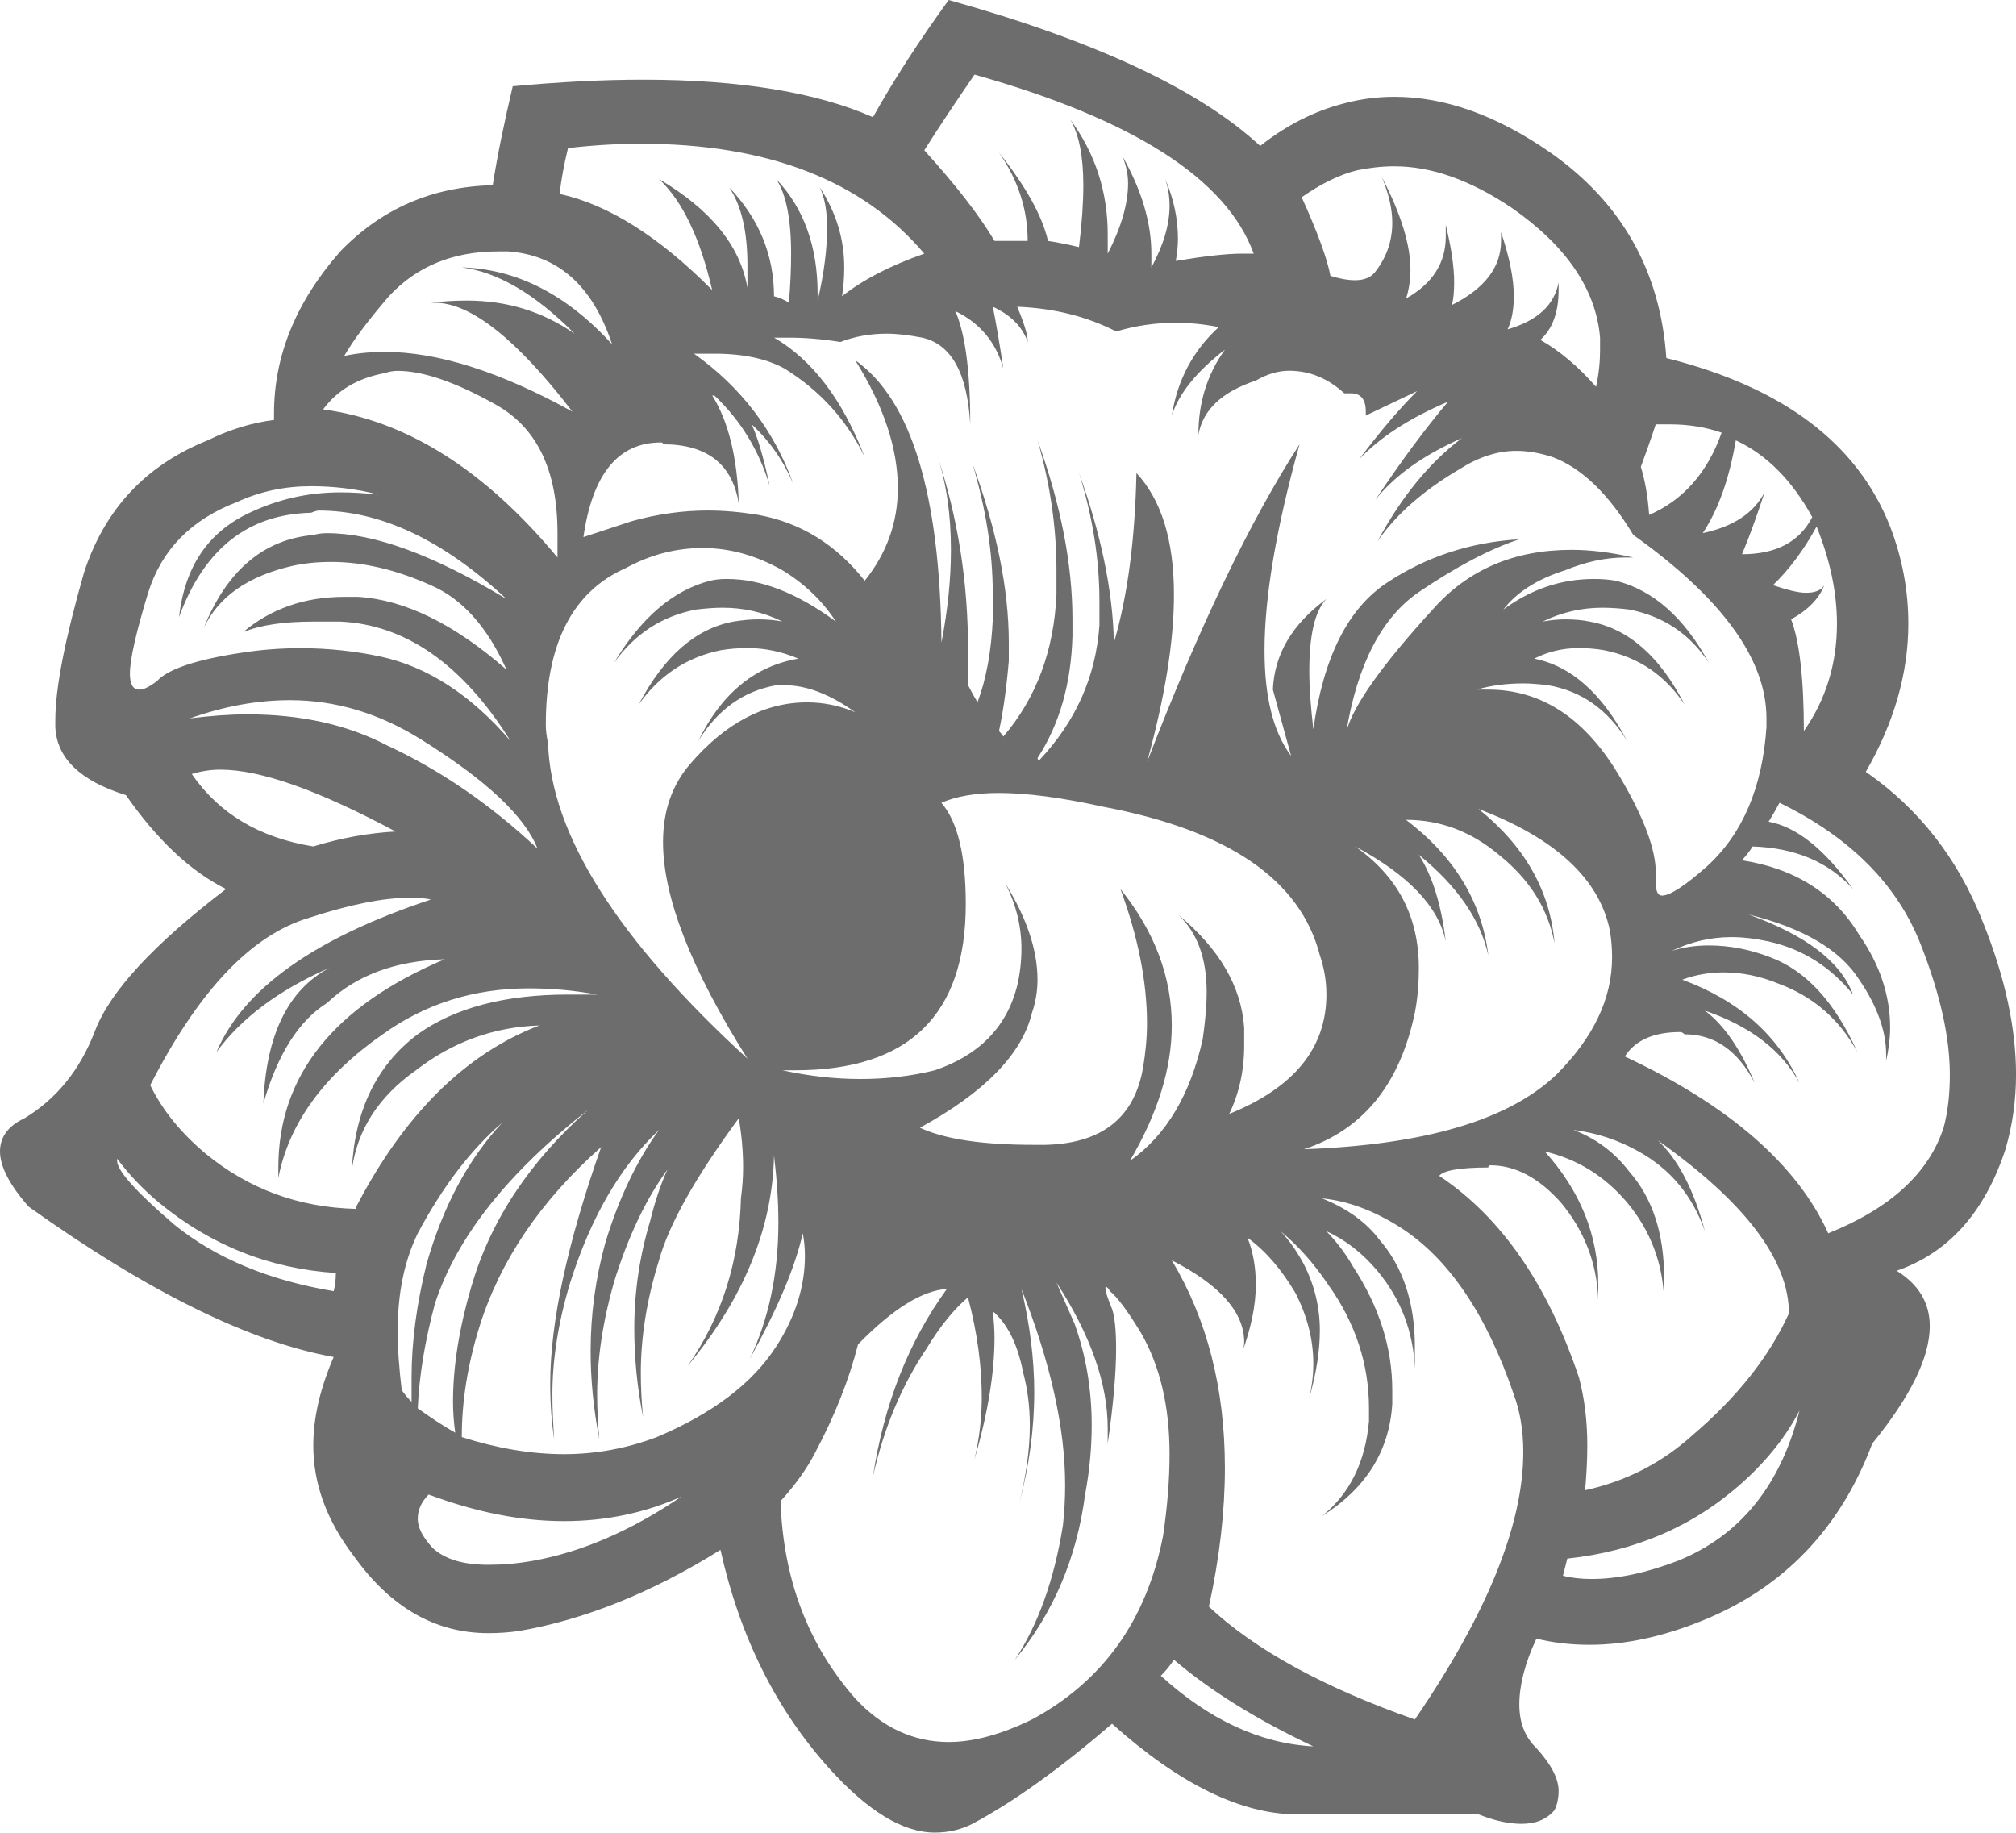 <svg version="1.1" id="图层_1" x="0px" y="0px" width="126.121px" height="114.646px" viewBox="0 0 126.121 114.646" enable-background="new 0 0 126.121 114.646" xml:space="preserve" xmlns="http://www.w3.org/2000/svg" xmlns:xlink="http://www.w3.org/1999/xlink" xmlns:xml="http://www.w3.org/XML/1998/namespace">
  <path fill="#6D6D6D" d="M14.139,55.617c-2.232-1.117-4.305-3.072-6.262-5.875c-2.846-0.887-4.326-2.299-4.418-4.257v-0.409
	c0-2.05,0.615-5.123,1.799-9.267c1.299-3.963,3.871-6.717,7.74-8.265c1.389-0.685,2.754-1.093,4.145-1.274v-0.41
	c0-3.596,1.365-6.966,4.143-10.13c2.572-2.664,5.738-4.053,9.539-4.144c0.297-1.912,0.729-3.961,1.252-6.191
	c2.938-0.273,5.646-0.412,8.15-0.412c6.078,0,10.881,0.8,14.387,2.347C55.912,5.008,57.482,2.573,59.35,0
	c9.218,2.572,15.707,5.623,19.488,9.129c1.641-1.299,3.391-2.187,5.258-2.663c1.023-0.274,2.072-0.41,3.143-0.41
	c3.164,0,6.396,1.16,9.744,3.483c4.482,3.142,6.896,7.444,7.263,12.86c7.282,1.822,11.95,5.327,14,10.543
	c0.772,2.003,1.139,4.026,1.139,6.078c0,3.097-0.889,6.191-2.661,9.265c3.323,2.301,5.778,5.44,7.327,9.403
	c1.39,3.459,2.072,6.646,2.072,9.537c0,1.642-0.229,3.188-0.66,4.667c-1.299,3.962-3.573,6.488-6.81,7.604
	c1.367,0.843,2.074,2.003,2.074,3.461c0,1.96-1.207,4.42-3.598,7.351c-2.004,5.329-5.555,9.019-10.607,11.067
	c-2.506,1.021-4.852,1.522-7.082,1.522c-1.207,0-2.299-0.135-3.321-0.384c-0.729,1.545-1.07,2.937-1.07,4.119
	c0,1.115,0.341,2.027,1.07,2.73c0.932,1.023,1.389,1.912,1.389,2.688c0,0.432-0.092,0.84-0.252,1.184
	c-0.5,0.591-1.182,0.863-2.071,0.863c-0.773,0-1.662-0.183-2.687-0.593H81.158c-3.504,0-7.375-1.891-11.588-5.668
	c-3.256,2.799-6.168,4.895-8.74,6.261c-0.707,0.364-1.504,0.547-2.346,0.547c-2.004,0-4.188-1.344-6.602-4.009
	c-3.322-3.687-5.6-8.24-6.809-13.679c-4.301,2.687-8.514,4.368-12.588,5.075c-0.639,0.093-1.275,0.137-1.936,0.137
	c-3.301,0-6.102-1.596-8.4-4.805c-1.709-2.229-2.549-4.53-2.549-6.941c0-1.73,0.432-3.576,1.275-5.531
	c-5.236-0.937-11.611-4.076-19.08-9.403C0.592,74.125,0,72.964,0,72.031c0-0.89,0.5-1.595,1.525-2.071
	c2.004-1.206,3.482-3.028,4.416-5.464C6.875,62.036,9.605,59.076,14.139,55.617z M109.389,57.21c3.596,1.298,5.781,2.96,6.535,5.009
	c-1.391-1.729-3.145-2.846-5.283-3.324c-0.842-0.181-1.615-0.271-2.322-0.271c-1.299,0-2.551,0.296-3.731,0.862
	c0.705-0.228,1.479-0.341,2.32-0.341c1.299,0,2.594,0.252,3.872,0.751c2.229,0.845,4.027,2.823,5.416,5.92
	c-1.114-2.05-2.754-3.461-4.87-4.256c-1.207-0.502-2.367-0.729-3.484-0.729c-0.887,0-1.752,0.138-2.596,0.456
	c3.508,1.299,5.967,3.438,7.33,6.465c-1.115-2.049-3.074-3.551-5.918-4.529c1.184,0.887,2.229,2.389,3.118,4.529
	c-1.069-2.049-2.526-3.049-4.395-3.049c-0.09-0.095-0.182-0.14-0.271-0.14c-1.639,0-2.801,0.502-3.461,1.525
	c6.535,3.074,10.771,6.762,12.726,11.064c3.871-1.55,6.285-3.758,7.217-6.604c0.275-1.024,0.39-2.117,0.39-3.323
	c0-2.322-0.594-5.008-1.799-8.082c-1.457-3.778-4.416-6.76-8.855-8.924c-0.184,0.341-0.41,0.752-0.684,1.184
	c1.752,0.32,3.506,1.729,5.282,4.214c-1.526-1.687-3.6-2.574-6.284-2.664c-0.158,0.272-0.388,0.546-0.66,0.865
	c3.346,0.521,5.783,2.094,7.33,4.667c1.299,1.865,1.936,3.802,1.936,5.806c0,0.659-0.09,1.342-0.25,2.07v-0.409
	c0-1.456-0.568-3.028-1.686-4.667C115.125,59.418,112.803,58.051,109.389,57.21z M84.779,52.953
	c2.664,1.866,3.984,4.393,3.984,7.604c0,0.934-0.068,1.867-0.25,2.799c-0.937,4.485-3.257,7.33-6.943,8.538
	c7.557-0.271,12.813-1.82,15.797-4.667c2.322-2.321,3.484-4.758,3.484-7.331c0-0.591-0.047-1.137-0.138-1.685
	c-0.659-3.232-3.414-5.781-8.219-7.604c2.892,2.322,4.485,5.123,4.758,8.401c-0.41-2.163-1.567-4.006-3.481-5.533
	c-1.729-1.456-3.664-2.187-5.808-2.187c3.029,2.302,4.736,5.123,5.146,8.471c-0.498-2.23-1.935-4.325-4.346-6.284
	c0.862,1.345,1.409,3.144,1.684,5.419C89.992,56.709,88.104,54.729,84.779,52.953z M76.629,91.836c0,2.664-0.32,5.556-1.002,8.674
	c2.891,2.709,7.193,5.054,12.887,7.059c4.529-6.624,6.783-12.201,6.783-16.734c0-1.298-0.184-2.481-0.592-3.594
	c-1.73-5.078-4.121-8.563-7.127-10.475c-1.617-1.022-3.232-1.638-4.873-1.798c1.551,0.614,2.758,1.479,3.598,2.595
	c1.459,1.685,2.211,3.916,2.211,6.671v1.389c-0.092-2.3-0.865-4.349-2.346-6.124c-0.934-1.115-2.002-1.936-3.188-2.48
	c0.658,0.684,1.207,1.41,1.662,2.208c1.639,2.505,2.459,5.079,2.459,7.741v0.866c-0.185,2.935-1.64,5.279-4.396,7.01
	c1.732-1.391,2.711-3.369,2.939-5.941v-0.797c0-2.753-0.843-5.351-2.554-7.742c-0.93-1.386-1.934-2.479-2.979-3.345
	c0.522,0.546,1.004,1.229,1.459,2.07c0.658,1.297,1,2.665,1,4.146c0,1.3-0.228,2.688-0.66,4.212c0.158-0.683,0.252-1.391,0.252-2.14
	c0-1.48-0.365-2.938-1.117-4.418c-0.865-1.457-1.844-2.619-3.004-3.461c0.34,0.842,0.523,1.82,0.523,2.936
	c0,1.3-0.297,2.712-0.865,4.261c0.09-0.251,0.137-0.479,0.137-0.663c0-1.866-1.504-3.574-4.529-5.12
	C75.512,82.525,76.629,86.85,76.629,91.836z M53.68,84.099c-0.568,2.23-1.455,4.458-2.662,6.734
	c-0.523,1.026-1.252,2.052-2.186,3.074c0.16,4.895,1.729,8.991,4.666,12.34c1.684,1.819,3.645,2.731,5.852,2.731
	c1.57,0,3.301-0.479,5.212-1.411c4.441-2.393,7.172-6.219,8.197-11.477c0.27-1.818,0.408-3.526,0.408-5.12
	c0-3.027-0.613-5.555-1.797-7.603c-0.844-1.392-1.502-2.257-1.938-2.599c-0.091-0.183-0.183-0.271-0.273-0.271v0.137
	c0,0.157,0.139,0.592,0.41,1.252c0.16,0.455,0.254,1.273,0.254,2.481c0,1.456-0.16,3.439-0.525,5.938v-0.954
	c0-2.798-1.07-5.824-3.211-9.128l1.139,2.594c0.705,1.959,1.07,4.077,1.07,6.353c0,1.412-0.139,2.869-0.412,4.326
	c-0.521,3.96-1.98,7.396-4.391,10.335c1.457-2.208,2.457-5.007,3.002-8.4c0.094-0.84,0.139-1.684,0.139-2.524
	c0-3.575-0.91-7.649-2.732-12.271c0.523,2.207,0.8,4.37,0.8,6.466c0,2.298-0.32,4.621-0.935,6.941
	c0.431-1.752,0.658-3.367,0.658-4.872c0-1.159-0.135-2.252-0.41-3.279c-0.34-1.771-0.979-3.072-1.912-3.869
	c0.068,0.547,0.113,1.095,0.113,1.666c0,2.183-0.408,4.711-1.252,7.603c0.299-1.275,0.455-2.573,0.455-3.848
	c0-1.959-0.271-4.053-0.863-6.285c-0.889,0.753-1.754,1.821-2.596,3.212c-1.549,2.3-2.662,4.962-3.348,7.989
	c0.686-4.483,2.209-8.401,4.623-11.724C57.709,80.727,55.865,81.865,53.68,84.099z M82.98,62.219c0-0.842-0.138-1.662-0.41-2.459
	c-1.207-4.713-5.715-7.809-13.545-9.289c-2.572-0.568-4.76-0.865-6.533-0.865c-1.457,0-2.664,0.206-3.598,0.615
	c1.023,1.185,1.525,3.301,1.525,6.328c0,6.944-3.551,10.405-10.654,10.405h-0.818c1.662,0.363,3.277,0.546,4.869,0.546
	c1.662,0,3.211-0.183,4.668-0.546c2.756-0.936,4.484-2.688,5.145-5.261c0.182-0.773,0.273-1.547,0.273-2.344
	c0-1.411-0.342-2.777-1.002-4.076c1.321,2.141,2.006,4.145,2.006,6.012c0,0.706-0.115,1.412-0.344,2.069
	c-0.615,2.573-2.961,4.988-7.011,7.194c1.568,0.728,3.938,1.071,7.148,1.071h0.727c3.507-0.093,5.533-1.688,6.08-4.806
	c0.158-0.933,0.25-1.865,0.25-2.799c0-2.573-0.549-5.373-1.661-8.399c2.139,2.661,3.211,5.508,3.211,8.535
	c0,2.663-0.867,5.487-2.619,8.471c2.274-1.595,3.776-4.146,4.553-7.604c0.16-1.117,0.25-2.096,0.25-2.938
	c0-2.141-0.592-3.756-1.799-4.872c2.596,2.141,3.963,4.507,4.145,7.081v1.136c0,1.55-0.32,2.983-0.934,4.259
	C80.955,68.046,82.98,65.564,82.98,62.219z M103.721,71.348c1.273,1.205,2.252,3.094,2.937,5.669
	c-0.773-2.208-2.142-3.87-4.144-4.984c-1.299-0.729-2.641-1.162-4.076-1.347c1.437,0.549,2.574,1.413,3.482,2.598
	c1.457,1.662,2.188,3.87,2.188,6.671v1.344c-0.092-2.321-0.864-4.326-2.321-6.08c-1.39-1.639-3.099-2.709-5.146-3.186
	c2.231,2.479,3.348,5.258,3.348,8.329v0.937c-0.092-2.321-0.889-4.326-2.346-6.08c-1.39-1.547-2.847-2.32-4.394-2.32
	c-0.095,0-0.14,0.045-0.14,0.137c-1.772,0-2.799,0.182-3.071,0.522c3.869,2.573,6.782,6.784,8.741,12.612
	c0.343,1.275,0.523,2.709,0.523,4.258c0,0.844-0.045,1.773-0.137,2.799c2.596-0.57,4.826-1.729,6.74-3.462
	c2.799-2.385,4.803-4.937,6.01-7.602C111.916,78.838,109.184,75.217,103.721,71.348z M98.051,97.504
	c-0.09,0.366-0.184,0.708-0.273,1.071c0.523,0.137,1.14,0.205,1.8,0.205c1.639,0,3.438-0.389,5.396-1.141
	c3.869-1.571,6.42-4.688,7.603-9.398c-0.843,1.636-2.048,3.141-3.597,4.526C105.951,95.479,102.309,97.048,98.051,97.504z
	 M25.748,87.693v-1.524c0-2.232,0.318-4.576,0.934-7.081c1.023-3.597,2.596-6.556,4.734-8.854c-1.959,1.686-3.711,3.982-5.281,6.921
	c-0.842,1.729-1.254,3.756-1.254,6.079c0,1.206,0.094,2.435,0.252,3.733C25.359,87.285,25.564,87.513,25.748,87.693z M26.135,95.024
	c0,0.547,0.318,1.139,0.934,1.818c0.773,0.708,1.912,1.049,3.482,1.049c0.844,0,1.775-0.067,2.799-0.251
	c3.029-0.546,6.104-1.864,9.268-4.009c-2.301,1.027-4.758,1.529-7.33,1.529c-2.664,0-5.488-0.546-8.469-1.663
	C26.361,93.952,26.135,94.454,26.135,95.024z M48.561,84.233c1.205-1.866,1.795-3.757,1.795-5.669c0-0.502-0.045-0.956-0.135-1.411
	c-0.479,2.14-1.594,4.759-3.324,7.876c1.184-2.48,1.799-5.325,1.799-8.536c0-1.298-0.09-2.688-0.273-4.211
	c-0.092,4.553-1.889,8.923-5.395,13.157c2.115-3.028,3.23-6.533,3.324-10.472c0.09-0.683,0.137-1.321,0.137-1.936
	c0-1.024-0.092-2.05-0.273-3.072c-2.711,3.687-4.371,6.646-4.988,8.878c-0.773,2.479-1.139,4.826-1.139,7.055
	c0,0.892,0.047,1.801,0.139,2.734c-0.365-1.822-0.547-3.664-0.547-5.532c0-2.301,0.342-4.554,1-6.739
	c0.275-1.115,0.617-2.184,1.07-3.187c-1.387,1.913-2.48,4.257-3.346,7.058c-0.705,2.481-1.047,4.826-1.047,7.014
	c0,0.935,0.045,1.865,0.137,2.799c-0.363-1.864-0.545-3.709-0.545-5.529c0-2.325,0.318-4.603,0.932-6.81
	c0.844-2.755,1.959-5.101,3.346-7.015c-2.412,2.278-4.256,5.443-5.553,9.541c-0.752,2.481-1.117,4.826-1.117,7.014
	c0,0.935,0.047,1.865,0.113,2.799c-0.158-1.023-0.248-2.186-0.248-3.481c0-3.849,1.068-8.789,3.186-14.801
	c-3.779,3.349-6.307,7.082-7.604,11.202c-0.752,2.415-1.115,4.714-1.115,6.942c2.207,0.705,4.35,1.07,6.398,1.07
	c2.002,0,3.938-0.365,5.803-1.07C44.596,88.422,47.078,86.534,48.561,84.233z M28.48,89.628c-0.092-0.661-0.139-1.298-0.139-1.936
	c0-2.208,0.387-4.62,1.141-7.192c1.205-4.146,3.641-7.832,7.328-11.088c-5.053,3.961-8.264,8.014-9.605,12.156
	c-0.617,2.301-0.979,4.484-1.07,6.534C26.863,88.627,27.639,89.149,28.48,89.628z M72.621,104.836
	c3.027,2.755,6.217,4.234,9.541,4.415c-3.508-1.66-6.422-3.458-8.721-5.418C73.168,104.243,72.895,104.563,72.621,104.836z
	 M22.287,75.627V75.49c3.006-5.783,6.83-9.563,11.449-11.338c-2.846,0.092-5.416,1.025-7.715,2.802
	c-2.324,1.64-3.666,3.71-4.008,6.215c0.182-3.71,1.549-6.534,4.121-8.468c2.322-1.662,5.463-2.482,9.4-2.482h1.822
	c-1.479-0.273-2.893-0.388-4.279-0.388c-3.416,0-6.465,0.958-9.129,2.87c-3.688,2.569-5.875,5.575-6.535,8.991v-0.66
	c0-5.736,3.463-10.087,10.404-13.022c-3.074,0.09-5.531,1.003-7.352,2.731c-1.775,1.115-3.098,3.211-3.986,6.282
	c0.16-4.278,1.549-7.103,4.121-8.468c-3.141,1.365-5.51,3.142-7.057,5.259c1.686-3.962,6.146-7.125,13.408-9.538
	c-0.365-0.093-0.818-0.114-1.342-0.114c-1.596,0-3.689,0.41-6.262,1.252c-3.621,1.071-6.92,4.555-9.949,10.473
	c0.752,1.548,1.914,2.982,3.461,4.279C15.547,74.374,18.668,75.537,22.287,75.627z M7.328,72.485v0.139
	c0,0.614,1.207,1.956,3.6,4.007c2.594,2.093,5.896,3.46,9.949,4.142c0.09-0.362,0.135-0.75,0.135-1.137
	c-4.143-0.273-7.832-1.731-11.086-4.418C8.922,74.374,8.059,73.466,7.328,72.485z M19.943,31.939c-0.092,0-0.252,0.045-0.479,0.139
	c-3.941,0.09-6.695,2.253-8.266,6.531c0.365-3.164,1.822-5.325,4.418-6.531c1.777-0.845,3.666-1.276,5.668-1.276
	c0.752,0,1.549,0.049,2.391,0.139c-1.412-0.364-2.824-0.524-4.211-0.524c-1.639,0-3.188,0.319-4.666,1.002
	c-2.848,1.094-4.691,2.982-5.533,5.669c-0.752,2.479-1.139,4.166-1.139,5.055c0,0.317,0.045,0.569,0.137,0.729
	c0.09,0.183,0.25,0.272,0.477,0.272c0.25,0,0.615-0.182,1.07-0.523c0.662-0.751,2.459-1.365,5.396-1.8
	c1.207-0.183,2.391-0.271,3.596-0.271c1.732,0,3.416,0.183,5.01,0.525c2.936,0.637,5.645,2.389,8.127,5.278
	c-3.006-4.802-6.58-7.283-10.654-7.466h-1.684c-1.822,0-3.281,0.205-4.395,0.659c1.73-1.455,3.848-2.207,6.328-2.207H22.4
	c2.938,0.182,6.031,1.708,9.287,4.553c-1.207-2.687-2.775-4.438-4.734-5.28c-2.184-0.979-4.258-1.458-6.213-1.458
	c-0.936,0-1.756,0.091-2.461,0.25c-2.756,0.638-4.598,1.913-5.531,3.871c1.457-3.599,3.756-5.532,6.854-5.806
	c0.318-0.091,0.613-0.114,0.865-0.114c2.936,0,6.67,1.365,11.221,4.121C27.727,33.784,23.813,31.939,19.943,31.939z M15.48,44.689
	c3.322,0,6.238,0.638,8.719,1.936c3.346,1.547,6.488,3.71,9.426,6.465c-0.775-2.004-3.209-4.302-7.354-6.874
	c-2.574-1.594-5.281-2.414-8.127-2.414c-2.051,0-4.145,0.388-6.26,1.138C13.16,44.781,14.365,44.689,15.48,44.689z M99.85,24.199
	c0.183-0.843,0.25-1.616,0.25-2.322v-0.751c-0.25-3.005-2.094-5.736-5.531-8.128c-2.571-1.729-5.01-2.595-7.33-2.595
	c-0.797,0-1.569,0.091-2.346,0.25c-1.092,0.271-2.254,0.843-3.459,1.685c1.021,2.254,1.615,3.916,1.797,4.918
	c0.593,0.182,1.095,0.274,1.549,0.274c0.568,0,1-0.184,1.255-0.524c0.728-0.934,1.067-1.959,1.067-3.074
	c0-0.887-0.229-1.844-0.66-2.868c1.207,2.322,1.797,4.26,1.797,5.807c0,0.613-0.09,1.229-0.272,1.799
	c1.662-0.934,2.481-2.232,2.481-3.871V14.07c0.343,1.412,0.525,2.616,0.525,3.597c0,0.569-0.047,1.047-0.139,1.412
	c2.049-1.024,3.072-2.368,3.072-4.008v-0.547c0.525,1.571,0.799,2.893,0.799,4.008c0,0.844-0.137,1.524-0.387,2.071
	c1.865-0.547,2.914-1.504,3.188-2.938v0.479c0,1.365-0.365,2.412-1.141,3.119C97.574,21.946,98.734,22.925,99.85,24.199z
	 M49.357,18.939c0.09-1.113,0.135-2.138,0.135-3.071c0-2.186-0.318-3.734-0.932-4.666c1.729,1.82,2.592,4.211,2.592,7.193v0.408
	c0.412-1.729,0.592-3.255,0.592-4.529c0-1.023-0.135-1.865-0.455-2.55c1.025,1.571,1.527,3.231,1.527,5.008
	c0,0.615-0.047,1.23-0.137,1.8c1.297-1.025,3.004-1.914,5.145-2.664c-3.871-4.575-9.789-6.875-17.736-6.875
	c-1.479,0-2.98,0.09-4.553,0.272c-0.248,1.023-0.432,1.98-0.521,2.867c3.027,0.661,6.213,2.664,9.539,6.012
	c-0.754-3.256-1.867-5.579-3.326-6.942c3.234,1.911,5.078,4.166,5.533,6.807v-1.412c0-2.139-0.387-3.756-1.139-4.871
	c1.865,1.958,2.801,4.234,2.801,6.808C48.787,18.621,49.082,18.76,49.357,18.939z M21.535,22.266
	c0.844-0.182,1.707-0.252,2.551-0.252c3.277,0,7.193,1.229,11.723,3.734c-3.504-4.556-6.375-6.81-8.604-6.81h-0.252
	c0.752-0.09,1.504-0.136,2.254-0.136c2.504,0,4.736,0.683,6.74,2.073c-2.482-2.504-4.852-3.871-7.059-4.146
	c3.416,0.093,6.559,1.686,9.402,4.804c-1.207-3.643-3.369-5.576-6.488-5.805h-0.658c-2.803,0-5.078,0.934-6.809,2.801
	C23.061,20.011,22.127,21.241,21.535,22.266z M20.215,25.611c5.236,0.705,10.133,3.804,14.662,9.267v-1.525
	c0-3.963-1.297-6.646-3.939-8.084c-2.48-1.387-4.508-2.069-6.057-2.069c-0.271,0-0.545,0.045-0.795,0.137
	C22.379,23.652,21.104,24.404,20.215,25.611z M65.564,15.071c0.615,0.092,1.274,0.229,1.936,0.387
	c0.182-1.457,0.273-2.754,0.273-3.869c0-1.821-0.273-3.188-0.82-4.121c1.57,2.141,2.346,4.531,2.346,7.195v1.205
	c0.842-1.64,1.273-3.119,1.273-4.394c0-0.549-0.111-1.093-0.342-1.685c1.207,2.139,1.799,4.165,1.799,6.077v0.864
	c0.752-1.389,1.139-2.662,1.139-3.869c0-0.569-0.092-1.139-0.273-1.661c0.547,1.273,0.797,2.526,0.797,3.731
	c0,0.435-0.045,0.91-0.135,1.391c1.799-0.297,3.162-0.456,4.144-0.456h0.729c-1.688-4.666-7.514-8.4-17.465-11.199
	c-1.158,1.684-2.207,3.254-3.141,4.733c2.004,2.209,3.461,4.1,4.393,5.669h2.074c0-1.958-0.594-3.803-1.799-5.531
	C64.176,11.656,65.199,13.501,65.564,15.071z M112.053,38.746c0.521,1.366,0.797,3.711,0.797,6.988
	c1.387-1.979,2.07-4.23,2.07-6.714c0-1.959-0.432-3.984-1.273-6.078c-0.797,1.456-1.709,2.686-2.731,3.665
	c0.933,0.317,1.614,0.478,2.069,0.478c0.57,0,0.957-0.159,1.142-0.478C113.805,37.449,113.121,38.154,112.053,38.746z
	 M107.705,27.067c-0.979-0.341-2.051-0.521-3.256-0.521h-0.867c-0.271,0.842-0.592,1.729-0.932,2.664
	c0.25,0.795,0.434,1.797,0.521,3.004C105.313,31.279,106.814,29.573,107.705,27.067z M108.979,34.672
	c2.142,0,3.597-0.774,4.396-2.322c-1.274-2.319-2.869-3.915-4.783-4.804c-0.405,2.391-1.09,4.327-2.067,5.806
	c1.912-0.408,3.186-1.252,3.869-2.551C109.889,32.326,109.434,33.603,108.979,34.672z M48.947,35.673
	c-1.641-0.931-3.305-1.389-4.988-1.389c-1.66,0-3.256,0.409-4.803,1.251c-3.348,1.481-5.01,4.737-5.01,9.813
	c0,0.343,0.047,0.729,0.139,1.139c0.18,5.693,4.324,12.272,12.475,19.738c-3.529-5.601-5.281-10.106-5.281-13.546
	c0-1.958,0.57-3.573,1.684-4.87c2.209-2.572,4.668-3.871,7.332-3.871c1.023,0,2.025,0.206,3.004,0.615
	c-1.57-1.116-3.027-1.686-4.416-1.686h-0.521c-2.051,0.364-3.666,1.524-4.873,3.481c1.455-2.979,3.551-4.688,6.26-5.144
	c-1.025-0.434-2.074-0.661-3.188-0.661c-0.592,0-1.139,0.046-1.686,0.139c-2.115,0.433-3.824,1.568-5.119,3.392
	c1.59-3.028,3.572-4.76,5.941-5.19c0.566-0.092,1.068-0.138,1.523-0.138c0.57,0,1.094,0.046,1.527,0.138
	c-1.186-0.592-2.438-0.865-3.736-0.865c-0.523,0-1.092,0.046-1.66,0.114c-2.141,0.408-3.85,1.525-5.146,3.346
	c1.707-2.845,3.711-4.553,6.01-5.145c0.365-0.09,0.705-0.114,1.072-0.114c2.139,0,4.393,0.888,6.807,2.664
	C51.451,37.586,50.334,36.516,48.947,35.673z M69.686,40.203c0.865-2.937,1.32-6.466,1.41-10.609
	c1.549,1.663,2.346,4.19,2.346,7.605c0,2.937-0.569,6.441-1.684,10.473c3.256-8.446,6.441-15.071,9.539-19.874
	c-1.459,5.257-2.188,9.538-2.188,12.886c0,2.937,0.547,5.121,1.662,6.603l-1.14-4.146c0.093-2.208,1.207-4.097,3.349-5.668
	c-0.729,0.752-1.07,2.275-1.07,4.529c0,1.024,0.092,2.23,0.252,3.621c0.637-4.508,2.162-7.56,4.619-9.176
	c2.438-1.615,5.191-2.525,8.266-2.71c-1.867,0.615-3.963,1.73-6.283,3.302c-2.301,1.569-3.826,4.485-4.531,8.695
	c0.455-1.64,2.254-4.165,5.396-7.603c2.187-2.48,5.078-3.733,8.674-3.733c1.207,0,2.505,0.159,3.871,0.479h-0.522
	c-1.207,0-2.459,0.272-3.732,0.796c-1.732,0.547-3.029,1.366-3.871,2.46c1.729-1.275,3.617-1.913,5.668-1.913
	c0.434,0,0.91,0.024,1.389,0.114c2.322,0.592,4.258,2.3,5.806,5.145c-1.185-1.819-2.867-2.938-4.986-3.346
	c-0.545-0.068-1.092-0.114-1.685-0.114c-1.272,0-2.524,0.273-3.731,0.865c0.5-0.092,0.955-0.138,1.412-0.138
	c0.567,0,1.09,0.046,1.522,0.138c2.414,0.432,4.396,2.162,5.941,5.19c-1.205-1.822-2.867-2.959-5.008-3.392
	c-0.523-0.093-1.07-0.139-1.594-0.139c-1.023,0-1.959,0.229-2.801,0.661c2.299,0.454,4.233,2.163,5.807,5.144
	c-1.207-1.957-2.846-3.117-4.941-3.481c-0.568-0.068-1.092-0.113-1.547-0.113c-1.002,0-1.982,0.113-2.914,0.387h0.727
	c3.373,0,6.125,1.844,8.267,5.532c1.479,2.504,2.207,4.485,2.207,5.942v0.658c0,0.501,0.14,0.753,0.388,0.753
	c0.502,0,1.436-0.614,2.803-1.82c2.229-2.026,3.481-4.94,3.731-8.721v-0.548c0-3.688-2.774-7.512-8.332-11.473
	c-1.549-2.573-3.231-4.19-5.055-4.872c-0.772-0.252-1.524-0.387-2.274-0.387c-1.162,0-2.347,0.387-3.529,1.138
	c-2.322,1.366-4.029,2.892-5.146,4.529c1.479-2.755,3.231-4.917,5.281-6.464c-2.414,1.068-4.211,2.344-5.416,3.868
	c1.729-2.594,3.254-4.619,4.551-6.146c-2.414,1.024-4.258,2.229-5.555,3.597c1.297-1.729,2.504-3.143,3.618-4.258l-3.209,1.525
	v-0.25c0-0.774-0.319-1.14-0.934-1.14h-0.41c-1.022-0.933-2.162-1.412-3.461-1.412c-0.66,0-1.365,0.205-2.07,0.615
	c-2.141,0.707-3.323,1.844-3.598,3.394c0-2.004,0.545-3.779,1.662-5.328c-1.775,1.365-2.891,2.755-3.322,4.121
	c0.34-2.207,1.318-4.053,2.935-5.533c-0.933-0.182-1.82-0.271-2.685-0.271c-1.274,0-2.529,0.183-3.731,0.546
	c-1.822-0.933-3.873-1.456-6.195-1.547c0.435,1.024,0.662,1.774,0.662,2.206c-0.344-0.978-1.094-1.707-2.188-2.206
	c0.16,0.772,0.389,2.05,0.662,3.87c-0.457-1.64-1.457-2.846-3.006-3.598c0.613,1.389,0.934,3.731,0.934,7.08
	c-0.184-3.211-1.186-5.01-3.006-5.419c-0.842-0.159-1.57-0.249-2.209-0.249c-1,0-1.98,0.159-2.914,0.521
	c-1.113-0.18-2.184-0.271-3.207-0.271h-0.936c2.391,1.39,4.279,3.87,5.67,7.468c-1.117-2.301-2.779-4.145-5.01-5.531
	c-1.115-0.615-2.572-0.934-4.395-0.934h-1.273c2.938,2.094,5.008,4.803,6.213,8.148c-0.635-1.479-1.5-2.709-2.615-3.732
	c0.363,0.75,0.75,2.049,1.137,3.869c-0.662-2.229-1.82-4.121-3.461-5.668h-0.135c1.023,1.64,1.57,3.893,1.662,6.784
	c-0.389-2.481-1.98-3.732-4.736-3.732c0-0.093-0.047-0.115-0.137-0.115c-2.664,0-4.279,1.959-4.848,5.92l3.049-1.002
	c1.57-0.434,3.143-0.661,4.736-0.661c0.979,0,2.025,0.09,3.141,0.273c2.664,0.479,4.895,1.867,6.672,4.121
	c1.387-1.729,2.072-3.666,2.072-5.782c0-2.505-0.891-5.169-2.666-8.014c3.508,2.479,5.305,8.378,5.396,17.665
	c0.387-2.004,0.592-3.938,0.592-5.805c0-2.163-0.273-4.144-0.865-5.92c1.297,3.87,1.936,7.924,1.936,12.204v2.185
	c0.182,0.364,0.387,0.729,0.592,1.069c0.547-1.457,0.863-3.188,0.955-5.19v-1.547c0-2.662-0.432-5.396-1.273-8.195
	c1.502,4.099,2.275,7.831,2.275,11.199v1.141c-0.137,1.637-0.34,3.117-0.613,4.392c0.09,0.094,0.182,0.204,0.273,0.343
	c2.046-2.392,3.164-5.351,3.322-8.878v-1.526c0-2.663-0.387-5.372-1.182-8.127c1.455,4.029,2.182,7.764,2.182,11.2v1.069
	c-0.088,2.982-0.818,5.511-2.182,7.605c0,0.09,0.045,0.135,0.111,0.135c2.274-2.413,3.528-5.212,3.758-8.424v-1.523
	c0-2.663-0.435-5.326-1.275-8.016C68.865,33.375,69.617,36.926,69.686,40.203z M19.602,52.953c1.775-0.546,3.504-0.845,5.143-0.935
	c-4.801-2.574-8.445-3.869-10.949-3.869c-0.615,0-1.207,0.091-1.799,0.271C13.705,50.906,16.232,52.407,19.602,52.953z" class="color c1"/>
</svg>